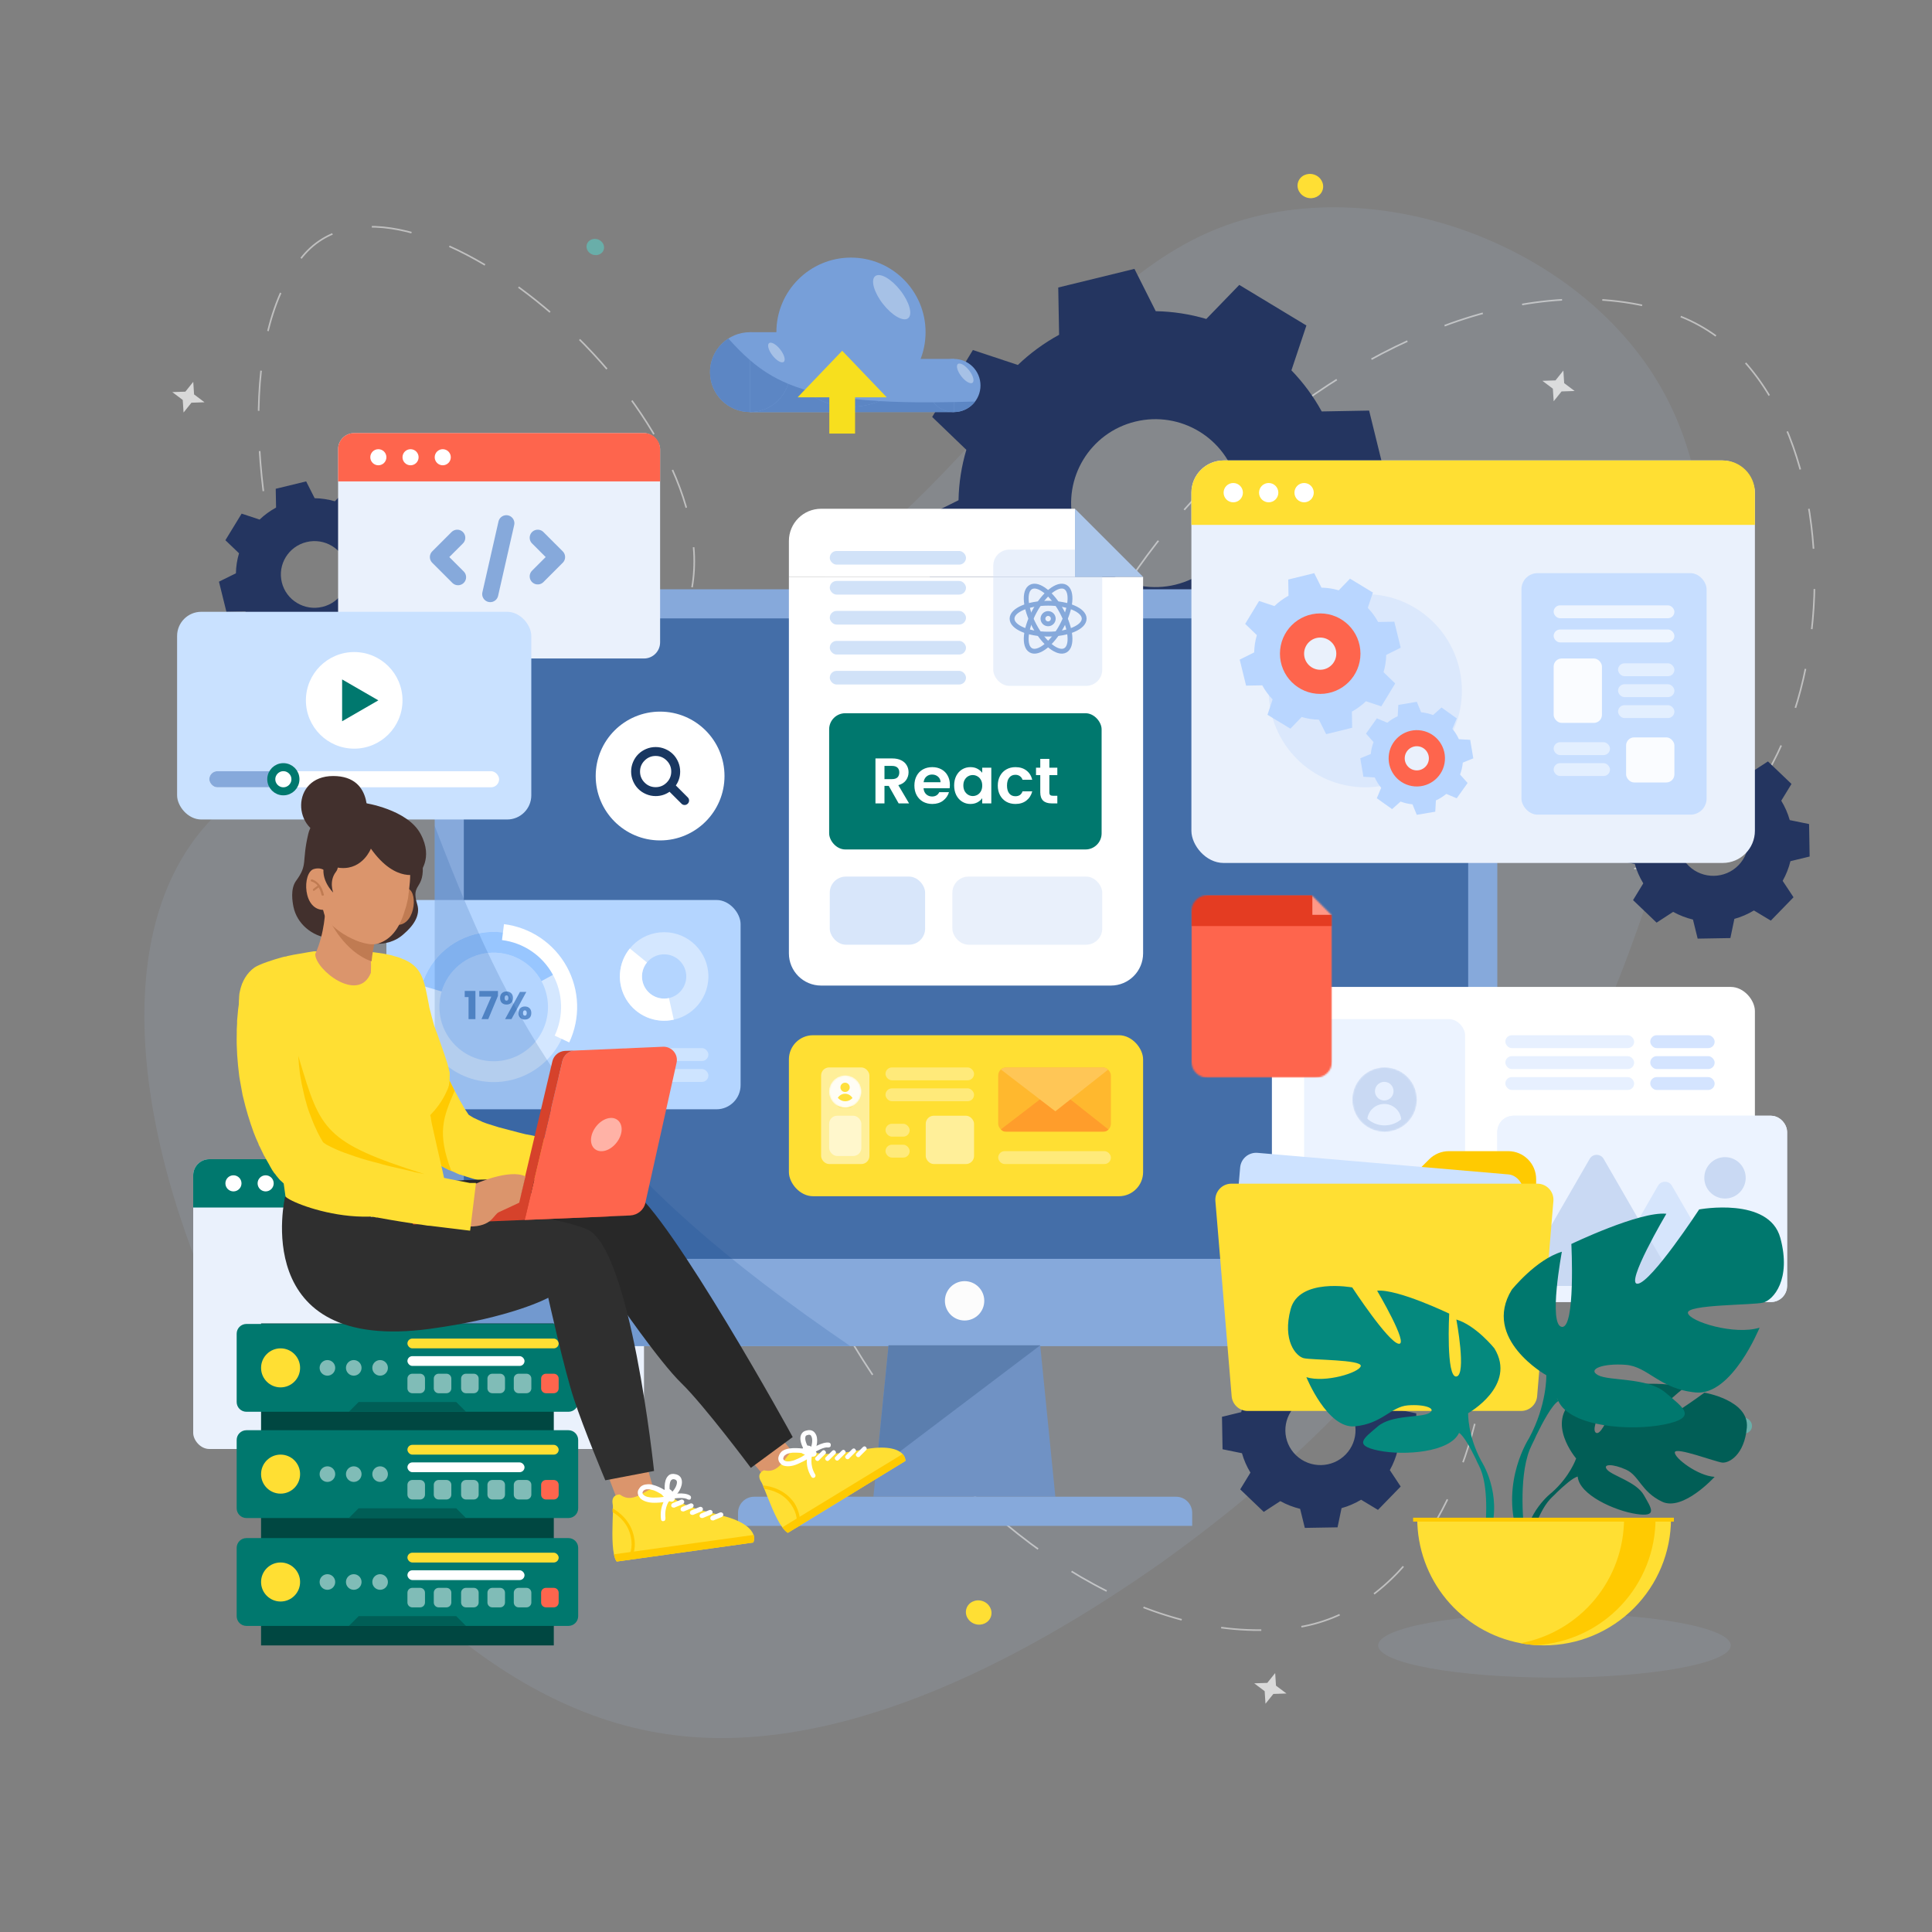 <svg width="1200" height="1200" viewBox="0 0 1200 1200" fill="none" xmlns="http://www.w3.org/2000/svg">
<rect x="0" y="0" width="1200" height="1200" fill="#808080" stroke="none"/>
<g clip-path="url(#clip0_12_5190)">
<ellipse rx="109.5" ry="20" transform="matrix(-1 0 0 1 965.5 1022)" fill="#B4D4FF" fill-opacity="0.1"/>
<path d="M143.914 834.007C84.45 713.335 63.268 574.015 135.273 504.952C207.596 436.765 373.391 438.254 485.705 375.306C598.305 311.777 657.423 183.809 752.671 143.447C848.804 102.799 980.18 150.041 1031.85 240.96C1083.21 331.004 1054.59 465.306 1021.05 565.508C986.919 665.415 948.762 730.938 903.07 792.039C857.979 853.436 806.524 909.546 721.251 970.652C635.661 1030.88 515.937 1095.23 408.088 1076.11C299.954 1057.57 203.094 955.26 143.914 834.007Z" fill="#B4D4FF" fill-opacity="0.1"/>
<path d="M842.685 668.382C973.037 707.863 938.777 993.233 803.798 1011.09C624.982 1034.75 431.949 757.907 491.289 624.202C550.629 490.497 725.432 463.931 761.692 492.334" stroke="white" stroke-opacity="0.5" stroke-dasharray="25 25"/>
<path d="M429.848 364.793C449.792 251.423 246.714 82.737 186.769 160.71C107.356 264.007 223.9 578.449 334.442 628.634C444.983 678.819 524.916 580.149 518.81 536.922" stroke="white" stroke-opacity="0.5" stroke-dasharray="25 25"/>
<path d="M1015 539.531C1151.08 525.088 1168.49 237.442 1038.13 194.514C865.439 137.644 624.652 374.229 659.333 517.123C694.013 660.018 862.211 719.002 903.198 697.817" stroke="white" stroke-opacity="0.5" stroke-dasharray="25 25"/>
<path d="M793.646 846.488C797.476 844.2 801.568 842.429 805.79 841.263L808.27 829.345L828.597 829L831.513 840.832C835.778 841.868 839.913 843.466 843.831 845.625L854.102 838.932L868.727 852.922L862.372 863.329C864.679 867.129 866.464 871.188 867.639 875.376L879.652 877.838L880 898.003L868.074 900.896C867.03 905.128 865.419 909.23 863.243 913.117L869.989 923.307L855.887 937.816L845.397 931.512C841.567 933.8 837.476 935.571 833.254 936.737L830.773 948.655L810.447 949L807.531 937.168C803.265 936.132 799.13 934.534 795.213 932.375L784.941 939.068L770.316 925.078L776.671 914.671C774.364 910.871 772.58 906.812 771.405 902.624L759.348 900.162L759 879.997L770.926 877.104C771.97 872.872 773.581 868.77 775.757 864.883L769.011 854.693L783.113 840.184L793.646 846.488ZM804.484 873.347C796.127 881.94 796.345 895.628 805.006 903.919C813.668 912.21 827.465 911.994 835.822 903.401C844.179 894.808 843.961 881.119 835.3 872.829C826.638 864.538 812.841 864.754 804.484 873.347Z" fill="#243560"/>
<path d="M1037.65 480.488C1041.48 478.2 1045.57 476.429 1049.79 475.263L1052.27 463.345L1072.6 463L1075.51 474.832C1079.78 475.868 1083.91 477.466 1087.83 479.625L1098.1 472.932L1112.73 486.922L1106.37 497.329C1108.68 501.129 1110.46 505.188 1111.64 509.376L1123.65 511.838L1124 532.003L1112.07 534.896C1111.03 539.128 1109.42 543.23 1107.24 547.117L1113.99 557.307L1099.89 571.816L1089.4 565.512C1085.57 567.8 1081.48 569.571 1077.25 570.737L1074.77 582.655L1054.45 583L1051.53 571.168C1047.27 570.132 1043.13 568.534 1039.21 566.375L1028.94 573.068L1014.32 559.078L1020.67 548.671C1018.36 544.871 1016.58 540.812 1015.4 536.624L1003.35 534.162L1003 513.997L1014.93 511.104C1015.97 506.872 1017.58 502.77 1019.76 498.883L1013.01 488.693L1027.11 474.184L1037.65 480.488ZM1048.48 507.347C1040.13 515.94 1040.34 529.628 1049.01 537.919C1057.67 546.21 1071.47 545.994 1079.82 537.401C1088.18 528.808 1087.96 515.119 1079.3 506.829C1070.64 498.538 1056.84 498.754 1048.48 507.347Z" fill="#243560"/>
<path d="M717.852 193.279C728.631 193.474 739.165 195.135 749.259 198.115L769.739 176.965L811.436 202.169L802.126 230.011C809.427 237.582 815.796 246.13 820.941 255.557L850.388 255.02L862 302.205L835.64 315.296C835.444 326.042 833.778 336.544 830.789 346.606L852.005 367.023L826.723 408.591L798.794 399.31C791.2 406.588 782.625 412.938 773.169 418.067L773.659 447.424L726.328 459L713.148 432.721C702.369 432.526 691.835 430.865 681.741 427.885L661.261 449.035L619.565 423.831L628.874 395.989C621.573 388.418 615.204 379.87 610.059 370.443L580.612 370.98L569 323.795L595.36 310.704C595.556 299.958 597.222 289.456 600.211 279.394L578.995 258.977L604.278 217.409L632.206 226.69C639.8 219.412 648.375 213.11 657.831 207.933L657.292 178.576L704.623 167L717.852 193.279ZM705.162 261.858C677.087 268.697 659.938 296.93 666.797 324.918C673.657 352.907 701.977 370.003 730.052 363.165C758.127 356.326 775.276 328.093 768.417 300.105C761.557 272.116 733.237 255.02 705.162 261.858Z" fill="#243560"/>
<path d="M195.439 309.44C199.743 309.517 203.95 310.177 207.98 311.361L216.159 302.959L232.809 312.971L229.091 324.032C232.007 327.039 234.55 330.435 236.604 334.18L248.363 333.967L253 352.712L242.474 357.912C242.396 362.181 241.73 366.353 240.537 370.35L249.009 378.461L238.913 394.975L227.761 391.288C224.728 394.179 221.304 396.702 217.528 398.739L217.724 410.401L198.824 415L193.561 404.56C189.256 404.483 185.05 403.823 181.02 402.639L172.841 411.041L156.191 401.029L159.909 389.968C156.993 386.961 154.45 383.565 152.396 379.82L140.637 380.033L136 361.288L146.526 356.088C146.604 351.819 147.27 347.647 148.463 343.65L139.991 335.539L150.087 319.025L161.239 322.712C164.272 319.821 167.696 317.318 171.472 315.261L171.257 303.599L190.157 299L195.439 309.44ZM190.372 336.684C179.161 339.4 172.313 350.616 175.052 361.735C177.791 372.853 189.1 379.645 200.311 376.928C211.522 374.212 218.37 362.996 215.63 351.877C212.891 340.758 201.583 333.967 190.372 336.684Z" fill="#243560"/>
<rect x="120" y="720" width="280" height="180" rx="10" fill="#EAF1FC"/>
<path d="M120 730C120 724.477 124.477 720 130 720H390C395.523 720 400 724.477 400 730V750H120V730Z" fill="#00786E"/>
<circle cx="185" cy="735" r="5" fill="white"/>
<circle cx="165" cy="735" r="5" fill="white"/>
<circle cx="145" cy="735" r="5" fill="white"/>
<rect x="270" y="366" width="660" height="470.137" rx="20" fill="#86A9DB"/>
<rect x="288.082" y="384.082" width="623.836" height="397.808" rx="10" fill="#446EA8"/>
<rect x="490" y="643" width="220" height="100" rx="15" fill="#FFDF33"/>
<rect x="575" y="693" width="30" height="30" rx="5" fill="white" fill-opacity="0.5"/>
<rect x="510" y="663" width="30" height="60" rx="5" fill="white" fill-opacity="0.5"/>
<rect x="515" y="693" width="20" height="25" rx="5" fill="white" fill-opacity="0.5"/>
<g opacity="0.9">
<mask id="mask0_12_5190" style="mask-type:alpha" maskUnits="userSpaceOnUse" x="515" y="668" width="20" height="20">
<path d="M535 678C535 683.523 530.523 688 525 688C519.477 688 515 683.523 515 678C515 672.477 519.477 668 525 668C530.523 668 535 672.477 535 678Z" fill="#D9D9D9"/>
</mask>
<g mask="url(#mask0_12_5190)">
<path d="M535 678C535 683.523 530.523 688 525 688C519.477 688 515 683.523 515 678C515 672.477 519.477 668 525 668C530.523 668 535 672.477 535 678Z" fill="white"/>
<path d="M530.188 684.636C530.188 687.56 527.818 689.93 524.894 689.93C521.97 689.93 519.6 687.56 519.6 684.636C519.6 681.713 521.97 679.342 524.894 679.342C527.818 679.342 530.188 681.713 530.188 684.636Z" fill="#FFDF33"/>
<path d="M527.781 675.369C527.781 676.964 526.488 678.257 524.894 678.257C523.299 678.257 522.006 676.964 522.006 675.369C522.006 673.774 523.299 672.481 524.894 672.481C526.488 672.481 527.781 673.774 527.781 675.369Z" fill="#FFDF33"/>
<path d="M533 678C533 682.418 529.418 686 525 686C520.582 686 517 682.418 517 678C517 673.582 520.582 670 525 670C529.418 670 533 673.582 533 678Z" stroke="white" stroke-width="4"/>
</g>
</g>
<rect x="550" y="663" width="55" height="8" rx="4" fill="white" fill-opacity="0.35"/>
<rect x="550" y="675.996" width="55" height="8" rx="4" fill="white" fill-opacity="0.35"/>
<rect x="620" y="715" width="70" height="8" rx="4" fill="white" fill-opacity="0.35"/>
<rect x="550" y="698" width="15" height="8" rx="4" fill="white" fill-opacity="0.35"/>
<rect x="550" y="711" width="15" height="8" rx="4" fill="white" fill-opacity="0.35"/>
<g clip-path="url(#clip1_12_5190)">
<rect x="620" y="663" width="70" height="40" fill="#FFB82E"/>
<path d="M690 702.75H620L655.5 675.5L690 702.75Z" fill="#FF9D2B"/>
<path d="M690 663H620L655.5 690.25L690 663Z" fill="#FFC656"/>
</g>
<circle cx="599.124" cy="807.966" r="12.225" fill="#FCFCFC"/>
<path d="M551.907 835.618H646.085L655.503 929.646H542.489L551.907 835.618Z" fill="#7092C4"/>
<path fillRule="evenodd" clipRule="evenodd" d="M646.085 835.618H551.907L544.184 912.721L646.085 835.618Z" fill="#5B7EAE"/>
<path d="M458.408 939.646C458.408 934.123 462.885 929.646 468.408 929.646H730.49C736.013 929.646 740.49 934.123 740.49 939.646V947.728H458.408V939.646Z" fill="#86A9DB"/>
<path d="M490 358.308H710V592.154C710 603.199 701.046 612.154 690 612.154H510C498.954 612.154 490 603.199 490 592.154V358.308Z" fill="white"/>
<path d="M490 336C490 324.954 498.954 316 510 316H667.692V358.308H490V336Z" fill="white"/>
<rect x="515" y="443" width="169.231" height="84.615" rx="10" fill="#00786E"/>
<path d="M558.164 499L552.004 488.12H549.364V499H543.764V471.08H554.244C556.404 471.08 558.244 471.467 559.764 472.24C561.284 472.987 562.417 474.013 563.164 475.32C563.937 476.6 564.324 478.04 564.324 479.64C564.324 481.48 563.791 483.147 562.724 484.64C561.657 486.107 560.071 487.12 557.964 487.68L564.644 499H558.164ZM549.364 483.92H554.044C555.564 483.92 556.697 483.56 557.444 482.84C558.191 482.093 558.564 481.067 558.564 479.76C558.564 478.48 558.191 477.493 557.444 476.8C556.697 476.08 555.564 475.72 554.044 475.72H549.364V483.92ZM589.989 487.44C589.989 488.24 589.936 488.96 589.829 489.6H573.629C573.762 491.2 574.322 492.453 575.309 493.36C576.296 494.267 577.509 494.72 578.949 494.72C581.029 494.72 582.509 493.827 583.389 492.04H589.429C588.789 494.173 587.562 495.933 585.749 497.32C583.936 498.68 581.709 499.36 579.069 499.36C576.936 499.36 575.016 498.893 573.309 497.96C571.629 497 570.309 495.653 569.349 493.92C568.416 492.187 567.949 490.187 567.949 487.92C567.949 485.627 568.416 483.613 569.349 481.88C570.282 480.147 571.589 478.813 573.269 477.88C574.949 476.947 576.882 476.48 579.069 476.48C581.176 476.48 583.056 476.933 584.709 477.84C586.389 478.747 587.682 480.04 588.589 481.72C589.522 483.373 589.989 485.28 589.989 487.44ZM584.189 485.84C584.162 484.4 583.642 483.253 582.629 482.4C581.616 481.52 580.376 481.08 578.909 481.08C577.522 481.08 576.349 481.507 575.389 482.36C574.456 483.187 573.882 484.347 573.669 485.84H584.189ZM592.636 487.84C592.636 485.6 593.076 483.613 593.956 481.88C594.863 480.147 596.076 478.813 597.596 477.88C599.143 476.947 600.863 476.48 602.756 476.48C604.41 476.48 605.85 476.813 607.076 477.48C608.33 478.147 609.33 478.987 610.076 480V476.84H615.716V499H610.076V495.76C609.356 496.8 608.356 497.667 607.076 498.36C605.823 499.027 604.37 499.36 602.716 499.36C600.85 499.36 599.143 498.88 597.596 497.92C596.076 496.96 594.863 495.613 593.956 493.88C593.076 492.12 592.636 490.107 592.636 487.84ZM610.076 487.92C610.076 486.56 609.81 485.4 609.276 484.44C608.743 483.453 608.023 482.707 607.116 482.2C606.21 481.667 605.236 481.4 604.196 481.4C603.156 481.4 602.196 481.653 601.316 482.16C600.436 482.667 599.716 483.413 599.156 484.4C598.623 485.36 598.356 486.507 598.356 487.84C598.356 489.173 598.623 490.347 599.156 491.36C599.716 492.347 600.436 493.107 601.316 493.64C602.223 494.173 603.183 494.44 604.196 494.44C605.236 494.44 606.21 494.187 607.116 493.68C608.023 493.147 608.743 492.4 609.276 491.44C609.81 490.453 610.076 489.28 610.076 487.92ZM619.746 487.92C619.746 485.627 620.212 483.627 621.146 481.92C622.079 480.187 623.372 478.853 625.026 477.92C626.679 476.96 628.572 476.48 630.706 476.48C633.452 476.48 635.719 477.173 637.506 478.56C639.319 479.92 640.532 481.84 641.146 484.32H635.106C634.786 483.36 634.239 482.613 633.466 482.08C632.719 481.52 631.786 481.24 630.666 481.24C629.066 481.24 627.799 481.827 626.866 483C625.932 484.147 625.466 485.787 625.466 487.92C625.466 490.027 625.932 491.667 626.866 492.84C627.799 493.987 629.066 494.56 630.666 494.56C632.932 494.56 634.412 493.547 635.106 491.52H641.146C640.532 493.92 639.319 495.827 637.506 497.24C635.692 498.653 633.426 499.36 630.706 499.36C628.572 499.36 626.679 498.893 625.026 497.96C623.372 497 622.079 495.667 621.146 493.96C620.212 492.227 619.746 490.213 619.746 487.92ZM651.768 481.44V492.16C651.768 492.907 651.942 493.453 652.288 493.8C652.662 494.12 653.275 494.28 654.128 494.28H656.728V499H653.208C648.488 499 646.128 496.707 646.128 492.12V481.44H643.488V476.84H646.128V471.36H651.768V476.84H656.728V481.44H651.768Z" fill="white"/>
<rect x="515.385" y="416.692" width="84.615" height="8.462" rx="4.231" fill="#BED6F6" fill-opacity="0.7"/>
<rect x="515.385" y="398.077" width="84.615" height="8.462" rx="4.231" fill="#BED6F6" fill-opacity="0.7"/>
<rect x="515.385" y="379.462" width="84.615" height="8.462" rx="4.231" fill="#BED6F6" fill-opacity="0.7"/>
<rect x="515.385" y="360.846" width="84.615" height="8.462" rx="4.231" fill="#BED6F6" fill-opacity="0.7"/>
<rect x="515.385" y="342.231" width="84.615" height="8.462" rx="4.231" fill="#BED6F6" fill-opacity="0.7"/>
<rect x="515.385" y="544.461" width="59.231" height="42.308" rx="10" fill="#BED6F7" fill-opacity="0.6"/>
<rect x="616.923" y="341.385" width="67.692" height="84.615" rx="10" fill="#D4E3F8" fill-opacity="0.5"/>
<path d="M673.4 384.268C673.4 389.571 663.371 393.868 651 393.868C638.629 393.868 628.6 389.571 628.6 384.268C628.6 378.966 638.629 374.668 651 374.668C663.371 374.668 673.4 378.966 673.4 384.268Z" stroke="#86A9DB" stroke-width="3"/>
<path d="M640.331 403.965C644.994 406.493 653.547 399.718 659.442 388.841C665.333 377.961 666.331 367.097 661.669 364.573C657.006 362.045 648.453 368.819 642.558 379.696C636.667 390.576 635.669 401.44 640.331 403.965V403.965Z" stroke="#86A9DB" stroke-width="3"/>
<path d="M661.669 403.965C657.006 406.493 648.453 399.718 642.558 388.841C636.667 377.961 635.669 367.097 640.331 364.573C644.994 362.045 653.547 368.819 659.442 379.696C665.333 390.576 666.331 401.44 661.669 403.965Z" stroke="#86A9DB" stroke-width="3"/>
<path d="M647.8 384.268C647.8 385.117 648.137 385.931 648.738 386.531C649.338 387.131 650.152 387.468 651 387.468C651.849 387.468 652.663 387.131 653.263 386.531C653.863 385.931 654.2 385.117 654.2 384.268C654.2 383.42 653.863 382.606 653.263 382.006C652.663 381.406 651.849 381.068 651 381.068C650.152 381.068 649.338 381.406 648.738 382.006C648.137 382.606 647.8 383.42 647.8 384.268Z" stroke="#86A9DB" stroke-width="3"/>
<rect x="591.539" y="544.461" width="93.077" height="42.308" rx="10" fill="#D4E3F8" fill-opacity="0.5"/>
<path d="M667.692 316L710 358.308H667.692V316Z" fill="#ACC7EB"/>
<rect x="740" y="286" width="350" height="250" rx="20" fill="#EAF1FC"/>
<circle cx="848" cy="429" r="60" fill="#DBE8FC"/>
<rect x="945" y="356" width="115" height="150" rx="10" fill="#C7DEFF"/>
<rect x="965" y="409" width="30" height="40" rx="5" fill="white" fill-opacity="0.9"/>
<rect x="1010" y="458" width="30" height="28" rx="5" fill="white" fill-opacity="0.9"/>
<rect x="1005" y="412" width="35" height="8" rx="4" fill="white" fill-opacity="0.5"/>
<rect x="965" y="376" width="75" height="8" rx="4" fill="white" fill-opacity="0.7"/>
<rect x="1005" y="425" width="35" height="8" rx="4" fill="white" fill-opacity="0.5"/>
<rect x="965" y="461" width="35" height="8" rx="4" fill="white" fill-opacity="0.5"/>
<rect x="965" y="391" width="75" height="8" rx="4" fill="white" fill-opacity="0.7"/>
<rect x="1005" y="438" width="35" height="8" rx="4" fill="white" fill-opacity="0.5"/>
<rect x="965" y="474" width="35" height="8" rx="4" fill="white" fill-opacity="0.5"/>
<path d="M882.688 442.42C885.253 442.658 887.733 443.242 890.085 444.133L895.34 439.439L904.827 446.203L902.114 452.695C903.718 454.634 905.084 456.79 906.142 459.135L913.167 459.528L915.095 471.014L908.582 473.677C908.345 476.243 907.761 478.724 906.87 481.076L911.562 486.333L904.799 495.823L898.31 493.109C896.372 494.715 894.216 496.081 891.872 497.14L891.467 504.166L879.984 506.095L877.311 499.579C874.747 499.342 872.266 498.758 869.915 497.867L864.659 502.56L855.173 495.796L857.886 489.305C856.281 487.366 854.916 485.209 853.857 482.865L846.832 482.471L844.904 470.985L851.417 468.323C851.655 465.757 852.239 463.276 853.13 460.924L848.438 455.667L855.2 446.177L861.689 448.89C863.628 447.285 865.783 445.931 868.128 444.86L868.521 437.833L880.004 435.904L882.688 442.42ZM878.446 458.591C871.635 459.728 867.048 466.174 868.185 472.986C869.321 479.799 875.765 484.388 882.575 483.25C889.386 482.113 893.973 475.667 892.836 468.854C891.7 462.042 885.256 457.453 878.446 458.591Z" fill="#B9D6FF"/>
<circle cx="880" cy="471" r="12.5" transform="rotate(4.252 880 471)" fill="#EAF1FC" stroke="#FE654D" stroke-width="10"/>
<path d="M820.803 365C824.482 365.067 828.077 365.635 831.522 366.656L838.512 359.413L852.743 368.044L849.565 377.579C852.057 380.172 854.231 383.099 855.987 386.328L866.037 386.144L870 402.303L861.003 406.786C860.936 410.466 860.368 414.063 859.348 417.509L866.589 424.501L857.96 438.737L848.428 435.558C845.836 438.051 842.91 440.225 839.682 441.982L839.849 452.035L823.696 456L819.197 447C815.518 446.933 811.923 446.365 808.478 445.344L801.488 452.587L787.258 443.956L790.435 434.421C787.943 431.828 785.769 428.901 784.013 425.672L773.963 425.856L770 409.697L778.997 405.214C779.064 401.534 779.632 397.937 780.652 394.491L773.411 387.499L782.04 373.263L791.572 376.442C794.164 373.949 797.09 371.791 800.318 370.018L800.134 359.965L816.288 356L820.803 365ZM816.472 388.486C806.89 390.828 801.037 400.496 803.378 410.082C805.719 419.667 815.385 425.522 824.967 423.18C834.549 420.838 840.401 411.169 838.06 401.584C835.719 391.999 826.054 386.144 816.472 388.486Z" fill="#B9D6FF"/>
<circle cx="820" cy="406" r="17.5" fill="#EAF1FC" stroke="#FE654D" stroke-width="15"/>
<path d="M740 306C740 294.954 748.954 286 760 286H1070C1081.05 286 1090 294.954 1090 306V326H740V306Z" fill="#FFDF33"/>
<circle cx="810" cy="306" r="6" fill="white"/>
<circle cx="788" cy="306" r="6" fill="white"/>
<circle cx="766" cy="306" r="6" fill="white"/>
<rect x="210" y="269" width="200" height="140" rx="10" fill="#EAF1FC"/>
<path d="M314.5 325L304.5 369M334 334L346 346L334 358M284 334L272 346L284.5 358.5" stroke="#86A9DB" stroke-width="10" stroke-linecap="round" stroke-linejoin="round"/>
<path d="M210 279C210 273.477 214.477 269 220 269H400C405.523 269 410 273.477 410 279V299H210V279Z" fill="#FE654D"/>
<circle cx="275" cy="284" r="5" fill="white"/>
<circle cx="255" cy="284" r="5" fill="white"/>
<circle cx="235" cy="284" r="5" fill="white"/>
<rect x="790" y="613" width="300" height="140" rx="15" fill="white"/>
<rect x="935" y="643" width="80" height="8" rx="4" fill="#E7F0FF"/>
<rect x="1025" y="643" width="40" height="8" rx="4" fill="#D4E4FF"/>
<rect x="935" y="656" width="80" height="8" rx="4" fill="#E7F0FF"/>
<rect x="1025" y="656" width="40" height="8" rx="4" fill="#D4E4FF"/>
<rect x="935" y="669" width="80" height="8" rx="4" fill="#E7F0FF"/>
<rect x="1025" y="669" width="40" height="8" rx="4" fill="#D4E4FF"/>
<g clip-path="url(#clip2_12_5190)">
<rect x="930" y="693" width="180" height="115.714" rx="10" fill="#ECF3FF"/>
<path d="M1029.81 736.5C1031.74 733.167 1036.55 733.167 1038.47 736.5L1096.62 837.214C1098.54 840.548 1096.14 844.714 1092.29 844.714H975.995C972.146 844.714 969.741 840.548 971.665 837.214L1029.81 736.5Z" fill="#D6E5FC"/>
<path d="M987.384 719.786C989.309 716.452 994.12 716.452 996.044 719.786L1054.19 820.5C1056.12 823.833 1053.71 828 1049.86 828H933.567C929.718 828 927.312 823.833 929.237 820.5L987.384 719.786Z" fill="#C9D9F3"/>
<ellipse cx="1071.43" cy="731.571" rx="12.857" ry="12.857" fill="#C9D9F3"/>
</g>
<rect x="935" y="698" width="170" height="105.714" rx="5" stroke="#ECF3FF" stroke-width="10"/>
<rect x="810" y="633" width="100" height="100" rx="10" fill="#ECF3FF"/>
<g opacity="0.9">
<mask id="mask1_12_5190" style="mask-type:alpha" maskUnits="userSpaceOnUse" x="840" y="663" width="40" height="40">
<path d="M880 683C880 694.046 871.046 703 860 703C848.954 703 840 694.046 840 683C840 671.954 848.954 663 860 663C871.046 663 880 671.954 880 683Z" fill="#D9D9D9"/>
</mask>
<g mask="url(#mask1_12_5190)">
<path d="M880 683C880 694.046 871.046 703 860 703C848.954 703 840 694.046 840 683C840 671.954 848.954 663 860 663C871.046 663 880 671.954 880 683Z" fill="#C5D6F2"/>
<path d="M870.375 696.273C870.375 702.12 865.634 706.861 859.786 706.861C853.939 706.861 849.198 702.12 849.198 696.273C849.198 690.425 853.939 685.685 859.786 685.685C865.634 685.685 870.375 690.425 870.375 696.273Z" fill="#E7F0FF"/>
<path d="M865.562 677.738C865.562 680.928 862.976 683.514 859.786 683.514C856.596 683.514 854.011 680.928 854.011 677.738C854.011 674.549 856.596 671.963 859.786 671.963C862.976 671.963 865.562 674.549 865.562 677.738Z" fill="#E7F0FF"/>
<path d="M878 683C878 692.941 869.941 701 860 701C850.059 701 842 692.941 842 683C842 673.059 850.059 665 860 665C869.941 665 878 673.059 878 683Z" stroke="#C5D6F2" stroke-width="4"/>
</g>
</g>
<mask id="mask2_12_5190" style="mask-type:alpha" maskUnits="userSpaceOnUse" x="740" y="556" width="88" height="114">
<path fillRule="evenodd" clipRule="evenodd" d="M814.699 556H750C744.477 556 740 560.477 740 566V659.37C740 664.893 744.477 669.37 750 669.37H817.367C822.89 669.37 827.367 664.893 827.367 659.37V568.645L814.699 556Z" fill="#D9D9D9"/>
</mask>
<g mask="url(#mask2_12_5190)">
<rect x="740" y="556" width="87.368" height="113.37" fill="#FE654D"/>
<rect x="740" y="556" width="87.368" height="19.186" fill="#E43C22"/>
<rect x="815.136" y="556" width="12.231" height="12.209" fill="#FF9887"/>
</g>
<path d="M809.372 804.486C809.372 812.626 815.971 819.225 824.111 819.225H936.758C946.352 819.225 954.129 811.448 954.129 801.854V732.371C954.129 722.777 946.352 715 936.758 715H899.947C895.34 715 890.922 716.83 887.664 720.088L813.689 794.063C810.925 796.827 809.372 800.576 809.372 804.486Z" fill="#FFCA01"/>
<rect x="771.136" y="715.199" width="176.455" height="117.636" rx="10" transform="rotate(4.915 771.136 715.199)" fill="#CDE2FF"/>
<path d="M754.902 746.028C754.416 740.198 759.017 735.198 764.868 735.198H954.877C960.727 735.198 965.328 740.198 964.842 746.028L954.745 867.192C954.314 872.375 949.981 876.361 944.78 876.361H774.964C769.764 876.361 765.431 872.375 764.999 867.192L754.902 746.028Z" fill="#FFDF33"/>
<rect x="240" y="559" width="220" height="130" rx="15" fill="#B4D5FF"/>
<rect x="385" y="651" width="55" height="8" rx="4" fill="white" fill-opacity="0.35"/>
<rect x="385" y="663.996" width="55" height="8" rx="4" fill="white" fill-opacity="0.35"/>
<path d="M353.295 625.44C353.295 651.205 332.41 672.091 306.647 672.091C280.885 672.091 260 651.205 260 625.44C260 599.675 280.885 578.789 306.647 578.789C332.41 578.789 353.295 599.675 353.295 625.44ZM272.934 625.44C272.934 644.061 288.028 659.156 306.647 659.156C325.267 659.156 340.361 644.061 340.361 625.44C340.361 606.819 325.267 591.724 306.647 591.724C288.028 591.724 272.934 606.819 272.934 625.44Z" fill="#D4E7FF"/>
<path d="M440 606.5C440 621.688 427.688 634 412.5 634C397.312 634 385 621.688 385 606.5C385 591.312 397.312 579 412.5 579C427.688 579 440 591.312 440 606.5ZM398.75 606.5C398.75 614.094 404.906 620.25 412.5 620.25C420.094 620.25 426.25 614.094 426.25 606.5C426.25 598.906 420.094 592.75 412.5 592.75C404.906 592.75 398.75 598.906 398.75 606.5Z" fill="#D4E7FF"/>
<path d="M391.194 589.113C387.579 593.543 385.435 598.989 385.059 604.694C384.684 610.399 386.096 616.079 389.099 620.944C392.101 625.809 396.546 629.617 401.814 631.839C407.082 634.06 412.911 634.585 418.491 633.34L415.495 619.92C412.706 620.542 409.791 620.28 407.157 619.169C404.523 618.059 402.301 616.154 400.799 613.722C399.298 611.289 398.592 608.449 398.78 605.597C398.967 602.744 400.04 600.021 401.847 597.807L391.194 589.113Z" fill="white"/>
<path d="M347.663 603.219C343.269 595.106 336.567 588.479 328.407 584.175C320.246 579.871 310.992 578.084 301.816 579.04C292.639 579.996 283.952 583.651 276.853 589.544C269.754 595.438 264.562 603.304 261.934 612.148L274.332 615.833C276.231 609.442 279.984 603.757 285.115 599.497C290.245 595.238 296.523 592.596 303.155 591.906C309.787 591.215 316.475 592.506 322.373 595.617C328.271 598.727 333.115 603.517 336.291 609.381L347.663 603.219Z" fill="#98C6FF"/>
<path d="M353.557 647.484C357.039 640.074 358.716 631.945 358.451 623.762C358.186 615.579 355.986 607.575 352.032 600.406C348.078 593.237 342.483 587.106 335.703 582.516C328.924 577.927 321.154 575.008 313.029 574L311.801 583.903C318.361 584.717 324.635 587.074 330.109 590.78C335.584 594.486 340.102 599.436 343.295 605.225C346.488 611.014 348.264 617.477 348.478 624.085C348.692 630.692 347.338 637.257 344.526 643.24L353.557 647.484Z" fill="white"/>
<path d="M288.648 619.296V615.48H295.296V633H291.024V619.296H288.648Z" fill="#5C8ECD"/>
<path d="M309.288 618.552L303.264 633H299.064L305.16 619.008H297.696V615.504H309.288V618.552Z" fill="#5C8ECD"/>
<path d="M310.612 619.896C310.612 618.6 310.98 617.6 311.716 616.896C312.468 616.192 313.436 615.84 314.62 615.84C315.804 615.84 316.764 616.192 317.5 616.896C318.236 617.6 318.604 618.6 318.604 619.896C318.604 621.192 318.236 622.192 317.5 622.896C316.764 623.6 315.804 623.952 314.62 623.952C313.436 623.952 312.468 623.6 311.716 622.896C310.98 622.192 310.612 621.192 310.612 619.896ZM326.908 616.104L317.668 633H313.708L322.948 616.104H326.908ZM314.596 618.24C313.828 618.24 313.444 618.792 313.444 619.896C313.444 620.984 313.828 621.528 314.596 621.528C314.964 621.528 315.252 621.392 315.46 621.12C315.668 620.848 315.772 620.44 315.772 619.896C315.772 618.792 315.38 618.24 314.596 618.24ZM322.036 629.208C322.036 627.912 322.404 626.912 323.14 626.208C323.876 625.504 324.836 625.152 326.02 625.152C327.204 625.152 328.164 625.504 328.9 626.208C329.636 626.912 330.004 627.912 330.004 629.208C330.004 630.504 329.636 631.504 328.9 632.208C328.164 632.912 327.204 633.264 326.02 633.264C324.836 633.264 323.876 632.912 323.14 632.208C322.404 631.504 322.036 630.504 322.036 629.208ZM325.996 627.552C325.628 627.552 325.34 627.688 325.132 627.96C324.94 628.232 324.844 628.648 324.844 629.208C324.844 630.296 325.228 630.84 325.996 630.84C326.364 630.84 326.652 630.704 326.86 630.432C327.068 630.16 327.172 629.752 327.172 629.208C327.172 628.664 327.068 628.256 326.86 627.984C326.652 627.696 326.364 627.552 325.996 627.552Z" fill="#5C8ECD"/>
<path d="M270 513C324.113 655.015 371.289 728.906 528 836H270V513Z" fill="#003C91" fill-opacity="0.15"/>
<rect x="110" y="380" width="220" height="129" rx="15" fill="#C9E1FF"/>
<circle cx="220" cy="435" r="30" fill="white"/>
<path d="M235 435L212.5 447.99L212.5 422.01L235 435Z" fill="#00786E"/>
<rect x="130" y="479" width="180" height="10" rx="5" fill="white"/>
<rect x="130" y="479" width="47" height="10" rx="5" fill="#86A9DB"/>
<circle cx="176" cy="484" r="7.5" fill="white" stroke="#00786E" stroke-width="5"/>
<circle cx="410" cy="482" r="40" fill="white"/>
<g clip-path="url(#clip3_12_5190)">
<path d="M416.923 479.231C416.923 476.562 415.975 474.28 414.078 472.383C412.181 470.487 409.899 469.538 407.231 469.538C404.562 469.538 402.28 470.487 400.383 472.383C398.487 474.28 397.538 476.562 397.538 479.231C397.538 481.899 398.487 484.181 400.383 486.078C402.28 487.975 404.562 488.923 407.231 488.923C409.899 488.923 412.181 487.975 414.078 486.078C415.975 484.181 416.923 481.899 416.923 479.231ZM428 497.231C428 497.981 427.726 498.63 427.178 499.178C426.63 499.726 425.981 500 425.231 500C424.452 500 423.803 499.726 423.284 499.178L415.863 491.779C413.281 493.567 410.404 494.462 407.231 494.462C405.168 494.462 403.196 494.061 401.314 493.261C399.431 492.46 397.809 491.379 396.446 490.016C395.083 488.653 394.001 487.03 393.201 485.148C392.4 483.266 392 481.293 392 479.231C392 477.168 392.4 475.196 393.201 473.314C394.001 471.431 395.083 469.809 396.446 468.446C397.809 467.083 399.431 466.001 401.314 465.201C403.196 464.4 405.168 464 407.231 464C409.293 464 411.266 464.4 413.148 465.201C415.03 466.001 416.653 467.083 418.016 468.446C419.379 469.809 420.46 471.431 421.261 473.314C422.061 475.196 422.462 477.168 422.462 479.231C422.462 482.404 421.567 485.281 419.779 487.863L427.2 495.284C427.733 495.817 428 496.466 428 497.231Z" fill="#193761"/>
</g>
<rect x="162.151" y="822" width="181.818" height="200" fill="#004741"/>
<path d="M147 828.394C147 825.046 149.713 822.333 153.061 822.333H353.061C356.408 822.333 359.121 825.046 359.121 828.394V870.818C359.121 874.165 356.408 876.878 353.061 876.878H153.061C149.713 876.878 147 874.165 147 870.818V828.394Z" fill="#00786E"/>
<path d="M222.758 870.818H283.364L289.425 876.878H216.697L222.758 870.818Z" fill="#005E56"/>
<rect x="253.061" y="831.424" width="93.939" height="6.061" rx="3.03" fill="#FFDF33"/>
<rect x="253.061" y="842.333" width="72.727" height="6.061" rx="3.03" fill="white"/>
<path d="M253.061 856.272C253.061 854.599 254.417 853.242 256.091 853.242H260.939C262.613 853.242 263.97 854.599 263.97 856.272V862.333C263.97 864.007 262.613 865.363 260.939 865.363H256.091C254.417 865.363 253.061 864.007 253.061 862.333V856.272Z" fill="white" fill-opacity="0.5"/>
<path d="M269.425 856.272C269.425 854.599 270.782 853.242 272.455 853.242H277.304C278.977 853.242 280.334 854.599 280.334 856.272V862.333C280.334 864.007 278.977 865.363 277.304 865.363H272.455C270.782 865.363 269.425 864.007 269.425 862.333V856.272Z" fill="white" fill-opacity="0.5"/>
<path d="M286.394 856.272C286.394 854.599 287.751 853.242 289.424 853.242H294.273C295.946 853.242 297.303 854.599 297.303 856.272V862.333C297.303 864.007 295.946 865.363 294.273 865.363H289.424C287.751 865.363 286.394 864.007 286.394 862.333V856.272Z" fill="white" fill-opacity="0.5"/>
<path d="M302.757 856.272C302.757 854.599 304.114 853.242 305.788 853.242H310.636C312.31 853.242 313.666 854.599 313.666 856.272V862.333C313.666 864.007 312.31 865.363 310.636 865.363H305.788C304.114 865.363 302.757 864.007 302.757 862.333V856.272Z" fill="white" fill-opacity="0.5"/>
<path d="M319.122 856.272C319.122 854.599 320.478 853.242 322.152 853.242H327C328.674 853.242 330.031 854.599 330.031 856.272V862.333C330.031 864.007 328.674 865.363 327 865.363H322.152C320.478 865.363 319.122 864.007 319.122 862.333V856.272Z" fill="white" fill-opacity="0.5"/>
<path d="M336.091 856.272C336.091 854.599 337.448 853.242 339.121 853.242H343.97C345.643 853.242 347 854.599 347 856.272V862.333C347 864.007 345.643 865.363 343.97 865.363H339.121C337.448 865.363 336.091 864.007 336.091 862.333V856.272Z" fill="#FE654D"/>
<circle cx="174.272" cy="849.606" r="12.121" fill="#FFDF33"/>
<circle cx="203.363" cy="849.606" r="4.848" fill="white" fill-opacity="0.5"/>
<circle cx="219.727" cy="849.606" r="4.848" fill="white" fill-opacity="0.5"/>
<circle cx="236.091" cy="849.606" r="4.848" fill="white" fill-opacity="0.5"/>
<path d="M147 894.394C147 891.046 149.713 888.333 153.061 888.333H353.061C356.408 888.333 359.121 891.046 359.121 894.394V936.818C359.121 940.165 356.408 942.878 353.061 942.878H153.061C149.713 942.878 147 940.165 147 936.818V894.394Z" fill="#00786E"/>
<path d="M222.758 936.818H283.364L289.425 942.878H216.697L222.758 936.818Z" fill="#005E56"/>
<rect x="253.061" y="897.424" width="93.939" height="6.061" rx="3.03" fill="#FFDF33"/>
<rect x="253.061" y="908.333" width="72.727" height="6.061" rx="3.03" fill="white"/>
<path d="M253.061 922.272C253.061 920.599 254.417 919.242 256.091 919.242H260.939C262.613 919.242 263.97 920.599 263.97 922.272V928.333C263.97 930.007 262.613 931.363 260.939 931.363H256.091C254.417 931.363 253.061 930.007 253.061 928.333V922.272Z" fill="white" fill-opacity="0.5"/>
<path d="M269.425 922.272C269.425 920.599 270.782 919.242 272.455 919.242H277.304C278.977 919.242 280.334 920.599 280.334 922.272V928.333C280.334 930.007 278.977 931.363 277.304 931.363H272.455C270.782 931.363 269.425 930.007 269.425 928.333V922.272Z" fill="white" fill-opacity="0.5"/>
<path d="M286.394 922.272C286.394 920.599 287.751 919.242 289.424 919.242H294.273C295.946 919.242 297.303 920.599 297.303 922.272V928.333C297.303 930.007 295.946 931.363 294.273 931.363H289.424C287.751 931.363 286.394 930.007 286.394 928.333V922.272Z" fill="white" fill-opacity="0.5"/>
<path d="M302.757 922.272C302.757 920.599 304.114 919.242 305.788 919.242H310.636C312.31 919.242 313.666 920.599 313.666 922.272V928.333C313.666 930.007 312.31 931.363 310.636 931.363H305.788C304.114 931.363 302.757 930.007 302.757 928.333V922.272Z" fill="white" fill-opacity="0.5"/>
<path d="M319.122 922.272C319.122 920.599 320.478 919.242 322.152 919.242H327C328.674 919.242 330.031 920.599 330.031 922.272V928.333C330.031 930.007 328.674 931.363 327 931.363H322.152C320.478 931.363 319.122 930.007 319.122 928.333V922.272Z" fill="white" fill-opacity="0.5"/>
<path d="M336.091 922.272C336.091 920.599 337.448 919.242 339.121 919.242H343.97C345.643 919.242 347 920.599 347 922.272V928.333C347 930.007 345.643 931.363 343.97 931.363H339.121C337.448 931.363 336.091 930.007 336.091 928.333V922.272Z" fill="#FE654D"/>
<circle cx="174.272" cy="915.606" r="12.121" fill="#FFDF33"/>
<circle cx="203.363" cy="915.606" r="4.848" fill="white" fill-opacity="0.5"/>
<circle cx="219.727" cy="915.606" r="4.848" fill="white" fill-opacity="0.5"/>
<circle cx="236.091" cy="915.606" r="4.848" fill="white" fill-opacity="0.5"/>
<path d="M147 961.394C147 958.047 149.713 955.333 153.061 955.333H353.061C356.408 955.333 359.121 958.047 359.121 961.394V1003.82C359.121 1007.17 356.408 1009.88 353.061 1009.88H153.061C149.713 1009.88 147 1007.17 147 1003.82V961.394Z" fill="#00786E"/>
<path d="M222.758 1003.82H283.364L289.425 1009.88H216.697L222.758 1003.82Z" fill="#005E56"/>
<rect x="253.061" y="964.424" width="93.939" height="6.061" rx="3.03" fill="#FFDF33"/>
<rect x="253.061" y="975.333" width="72.727" height="6.061" rx="3.03" fill="white"/>
<path d="M253.061 989.273C253.061 987.599 254.417 986.243 256.091 986.243H260.939C262.613 986.243 263.97 987.599 263.97 989.273V995.334C263.97 997.007 262.613 998.364 260.939 998.364H256.091C254.417 998.364 253.061 997.007 253.061 995.334V989.273Z" fill="white" fill-opacity="0.5"/>
<path d="M269.425 989.273C269.425 987.599 270.782 986.243 272.455 986.243H277.304C278.977 986.243 280.334 987.599 280.334 989.273V995.334C280.334 997.007 278.977 998.364 277.304 998.364H272.455C270.782 998.364 269.425 997.007 269.425 995.334V989.273Z" fill="white" fill-opacity="0.5"/>
<path d="M286.394 989.273C286.394 987.599 287.751 986.243 289.424 986.243H294.273C295.946 986.243 297.303 987.599 297.303 989.273V995.334C297.303 997.007 295.946 998.364 294.273 998.364H289.424C287.751 998.364 286.394 997.007 286.394 995.334V989.273Z" fill="white" fill-opacity="0.5"/>
<path d="M302.757 989.273C302.757 987.599 304.114 986.243 305.788 986.243H310.636C312.31 986.243 313.666 987.599 313.666 989.273V995.334C313.666 997.007 312.31 998.364 310.636 998.364H305.788C304.114 998.364 302.757 997.007 302.757 995.334V989.273Z" fill="white" fill-opacity="0.5"/>
<path d="M319.122 989.273C319.122 987.599 320.478 986.243 322.152 986.243H327C328.674 986.243 330.031 987.599 330.031 989.273V995.334C330.031 997.007 328.674 998.364 327 998.364H322.152C320.478 998.364 319.122 997.007 319.122 995.334V989.273Z" fill="white" fill-opacity="0.5"/>
<path d="M336.091 989.273C336.091 987.599 337.448 986.243 339.121 986.243H343.97C345.643 986.243 347 987.599 347 989.273V995.334C347 997.007 345.643 998.364 343.97 998.364H339.121C337.448 998.364 336.091 997.007 336.091 995.334V989.273Z" fill="#FE654D"/>
<circle cx="174.272" cy="982.606" r="12.121" fill="#FFDF33"/>
<circle cx="203.363" cy="982.606" r="4.848" fill="white" fill-opacity="0.5"/>
<circle cx="219.727" cy="982.606" r="4.848" fill="white" fill-opacity="0.5"/>
<circle cx="236.091" cy="982.606" r="4.848" fill="white" fill-opacity="0.5"/>
<path d="M383.266 714.357L380.045 713.928L373.602 713.069C369.307 712.424 364.798 711.78 360.503 710.921C351.698 709.418 343.108 707.915 334.733 706.197C331.942 705.552 329.15 704.908 326.358 704.479C325.714 704.264 325.284 704.264 324.64 704.049C323.781 703.834 322.922 703.62 322.063 703.405C317.983 702.331 313.903 701.257 309.823 700.184C307.46 699.54 305.313 698.681 302.951 698.036C302.092 697.822 301.233 697.392 300.589 697.177C299.944 696.963 299.3 696.748 298.656 696.318C296.938 695.674 295.435 694.815 293.931 694.171C292.858 693.527 291.784 692.882 291.14 692.453L290.71 691.809L288.992 689.232C288.348 688.373 287.919 687.514 287.489 686.655C286.415 684.937 285.342 683.004 284.483 681.286C284.053 680.427 283.409 679.353 282.979 678.494C282.55 677.635 281.906 676.776 281.476 675.703C279.543 672.052 277.826 668.187 276.108 664.536C274.39 660.67 272.886 656.805 271.383 652.94C268.377 645.209 265.8 637.263 263.652 629.317C262.579 625.237 261.505 621.372 260.646 617.292C260.216 615.359 259.787 613.212 259.572 611.279C259.357 610.205 259.143 609.346 259.143 608.272L258.928 606.984L258.713 605.91L220.488 610.205L220.703 611.494L220.918 612.567L221.133 614.5C221.347 615.788 221.562 617.077 221.777 618.151C222.206 620.513 222.636 623.09 223.28 625.452C224.354 630.176 225.642 634.901 226.931 639.625C229.722 648.859 232.944 658.093 236.594 667.113C238.527 671.623 240.46 675.917 242.607 680.427C243.681 682.575 244.755 684.722 245.828 686.869C246.473 687.943 246.902 689.017 247.546 690.091L249.264 693.312C249.909 694.386 250.553 695.459 251.197 696.533C251.841 697.607 252.485 698.681 253.13 699.754C254.418 701.902 255.707 703.834 256.995 705.982C257.639 707.056 258.284 708.129 258.928 708.988L261.075 711.995L261.505 712.854L261.72 713.283L262.149 713.928C262.579 714.572 263.008 715.001 263.438 715.645C263.867 716.075 264.297 716.719 264.726 717.149C266.444 719.081 268.162 720.37 269.665 721.444C272.886 723.591 275.678 725.094 278.255 726.383C280.188 727.242 281.906 727.886 283.624 728.745C284.053 728.96 284.697 729.174 285.127 729.389C285.342 729.604 285.771 729.604 285.986 729.604C290.925 731.322 295.864 732.825 300.589 733.899C303.38 734.543 306.172 735.187 308.964 735.832C309.393 736.046 310.037 736.046 310.467 736.261C316.48 737.55 322.493 738.623 328.291 739.482C337.525 740.986 346.759 742.059 355.778 742.918C360.288 743.348 365.012 743.777 369.522 744.207C371.884 744.421 374.032 744.636 376.394 744.636L379.83 744.851L383.266 745.066L385.843 715.431L383.266 714.357ZM290.71 692.023C290.71 692.023 290.925 692.238 290.71 692.023C290.925 692.238 290.925 692.238 290.925 692.238C290.925 692.238 290.925 692.238 290.71 692.023C290.496 692.023 290.496 691.809 290.71 692.023Z" fill="#FFDF33"/>
<path fillRule="evenodd" clipRule="evenodd" d="M280.306 727.262C271.45 703.765 275.108 694.208 282.412 677.49C282.086 676.942 281.74 676.363 281.476 675.703C280.009 672.931 278.665 670.035 277.351 667.203C276.934 666.305 276.521 665.414 276.108 664.536C274.39 660.67 272.886 656.805 271.383 652.94C268.377 645.209 265.8 637.263 263.652 629.317C263.466 628.61 263.28 627.908 263.095 627.211C262.212 623.89 261.356 620.664 260.646 617.292C260.216 615.359 259.787 613.212 259.572 611.279C259.541 611.122 259.509 610.97 259.479 610.821C259.299 609.95 259.143 609.189 259.143 608.272L258.928 606.984L258.713 605.91L220.488 610.205L220.703 611.494L220.918 612.567L221.133 614.5C221.347 615.788 221.562 617.077 221.777 618.151C221.834 618.463 221.89 618.779 221.948 619.097C222.324 621.19 222.721 623.402 223.28 625.452C224.354 630.176 225.642 634.901 226.931 639.625C229.722 648.859 232.944 658.093 236.594 667.113C238.527 671.623 240.46 675.917 242.607 680.427L245.828 686.869C246.15 687.406 246.419 687.943 246.687 688.48C246.956 689.017 247.224 689.554 247.546 690.091L249.264 693.312L251.197 696.533L253.13 699.754C253.774 700.828 254.418 701.848 255.062 702.868C255.707 703.888 256.351 704.908 256.995 705.982C257.639 707.056 258.284 708.129 258.928 708.988L261.075 711.995L261.505 712.854L261.72 713.283L262.149 713.928C262.364 714.25 262.579 714.518 262.793 714.787C263.008 715.055 263.223 715.323 263.438 715.645C263.652 715.86 263.867 716.129 264.082 716.397C264.297 716.666 264.511 716.934 264.726 717.149C266.444 719.081 268.162 720.37 269.665 721.444C272.886 723.591 275.678 725.094 278.255 726.383C278.964 726.698 279.644 726.984 280.306 727.262Z" fill="#FFCA01"/>
<path d="M366.306 746.355H366.091C365.447 746.355 365.017 745.711 365.017 745.067L368.453 710.278C368.453 709.634 369.097 709.204 369.741 709.204C370.386 709.204 370.815 709.848 370.815 710.493L367.379 745.281C367.165 745.926 366.735 746.355 366.306 746.355Z" fill="#AE8A66"/>
<path d="M383.699 738.411C383.484 738.411 383.484 738.411 383.269 738.411L367.378 736.478C366.734 736.478 366.304 735.834 366.304 735.189C366.304 734.545 366.948 734.116 367.593 734.116L383.484 736.048C384.128 736.048 384.558 736.693 384.558 737.337C384.558 737.766 384.128 738.196 383.699 738.411Z" fill="#AE8A66"/>
<path d="M378.976 727.029C379.62 728.317 378.976 729.82 377.687 730.464C376.399 731.109 374.896 730.464 374.251 729.176C373.607 727.887 374.251 726.384 375.54 725.74C376.828 725.096 378.331 725.74 378.976 727.029Z" fill="#AE8A66"/>
<path d="M377.461 916.005L383.689 932.326L407.096 928.89L402.157 911.71L377.461 916.005Z" fill="#DB956C"/>
<path d="M467.879 958.098L383.054 969.909C382.195 968.835 381.765 967.332 381.336 965.399C379.833 958.313 380.477 946.502 380.692 939.2C380.692 938.341 380.692 937.482 380.692 936.838C380.692 935.55 380.692 934.691 380.477 933.832C379.618 928.034 384.987 928.248 384.987 928.248C394.65 935.55 402.811 921.591 409.038 924.812C409.038 924.812 411.83 926.316 419.346 931.255C426.862 936.409 438.888 938.771 449.196 941.563C462.51 944.998 466.805 949.938 468.093 953.374C468.952 955.951 467.879 958.098 467.879 958.098Z" fill="#FFDF33"/>
<path d="M467.873 958.099L383.048 969.91C382.189 968.836 381.76 967.333 381.33 965.4L468.088 953.375C468.947 955.951 467.873 958.099 467.873 958.099Z" fill="#FFCA01"/>
<path d="M410.753 928.028C410.753 928.028 411.827 924.163 415.263 924.807C418.699 925.451 419.128 931.034 419.128 931.034C419.128 931.034 418.054 936.403 410.753 928.028Z" fill="white"/>
<path d="M412.048 944.782C411.189 944.997 410.544 944.353 410.544 943.494C409.471 935.118 413.98 929.75 414.195 929.535C414.625 928.891 415.698 928.891 416.128 929.32C416.772 929.75 416.772 930.824 416.343 931.253C416.128 931.468 412.477 935.763 413.336 942.849C413.336 944.138 412.907 944.782 412.048 944.782Z" fill="white"/>
<path d="M428.152 931.478C427.722 931.478 427.507 931.478 427.078 931.263C425.145 929.975 419.776 930.404 416.985 931.048C416.126 931.263 415.481 930.619 415.267 929.975C415.052 929.116 415.696 928.471 416.34 928.257C417.199 928.042 424.93 926.539 428.581 928.901C429.225 929.33 429.44 930.189 429.011 930.833C429.011 931.263 428.581 931.478 428.152 931.478Z" fill="white"/>
<path d="M415.908 927.602C415.694 927.602 415.479 927.172 415.049 926.958C414.62 926.528 413.976 926.099 413.117 925.669C412.902 925.669 412.902 925.454 412.687 925.454C410.755 924.166 407.963 922.877 405.386 922.233C403.883 921.804 402.594 921.804 401.306 922.019H401.091C399.373 922.233 397.87 923.092 397.011 924.595C395.937 925.884 395.937 927.602 396.581 929.105C396.581 929.105 396.581 929.32 396.796 929.32C397.011 929.749 397.44 930.179 397.655 930.608C399.373 932.326 402.594 933.4 406.245 933.4C408.822 933.4 410.969 933.185 412.472 932.971C412.687 932.971 412.902 932.971 413.117 932.971C414.405 932.756 415.264 932.541 415.694 932.541C415.908 932.541 415.908 932.541 415.908 932.541L414.835 929.749L415.479 928.89L415.908 927.602ZM405.815 930.179C404.312 930.179 403.238 929.964 402.165 929.749C400.447 929.32 399.588 928.461 399.158 927.817V927.602C398.943 927.172 399.158 926.743 399.373 926.313C399.802 925.669 400.447 925.24 401.52 925.025C402.165 925.025 402.809 925.025 403.453 925.025C404.312 925.24 405.171 925.454 406.03 925.669C407.748 926.313 409.251 927.172 410.755 928.031C411.828 928.676 412.687 929.105 413.331 929.535C413.117 929.535 412.687 929.535 412.258 929.749C410.969 929.964 408.822 930.179 405.815 930.179Z" fill="white"/>
<path d="M417.841 930.395L416.124 927.818C418.7 926.1 420.848 922.234 420.418 920.087C420.204 919.657 419.989 919.013 418.7 918.798C417.841 918.584 417.412 919.013 416.982 919.228C415.694 920.516 415.694 924.382 416.124 926.529L413.117 926.959C412.902 926.314 412.043 919.872 414.835 916.866C415.479 916.007 416.982 915.148 419.13 915.577C422.351 916.007 423.21 918.154 423.425 919.228C424.284 923.308 421.063 928.247 417.841 930.395Z" fill="white"/>
<path d="M391.853 968.622L389.276 969.051C391.424 965.83 393.142 961.106 391.853 954.878C390.35 946.503 384.552 941.564 380.472 939.202C380.472 938.343 380.472 937.484 380.472 936.839C384.552 939.202 391.853 944.57 393.786 954.663C395.074 960.247 393.786 965.186 391.853 968.622Z" fill="#FFCA01"/>
<path d="M418.482 936.402C417.837 936.402 417.193 936.188 416.978 935.543C416.764 934.899 416.978 934.04 417.837 933.611L422.991 931.463C423.635 931.248 424.494 931.463 424.924 932.322C425.139 932.966 424.924 933.825 424.065 934.255L418.911 936.402C418.696 936.402 418.696 936.402 418.482 936.402Z" fill="white"/>
<path d="M424.286 938.769C423.642 938.769 422.997 938.554 422.783 937.91C422.568 937.266 422.783 936.407 423.642 935.977L428.795 933.83C429.44 933.615 430.299 933.83 430.728 934.689C430.943 935.333 430.728 936.192 429.869 936.622L424.715 938.769C424.501 938.769 424.286 938.769 424.286 938.769Z" fill="white"/>
<path d="M430.082 940.916C429.438 940.916 428.794 940.701 428.579 940.057C428.364 939.412 428.579 938.553 429.438 938.124L434.592 935.976C435.236 935.762 436.095 935.976 436.525 936.835C436.739 937.48 436.525 938.339 435.666 938.768L430.512 940.916C430.297 940.916 430.082 940.916 430.082 940.916Z" fill="white"/>
<path d="M436.094 942.858C435.45 942.858 434.806 942.643 434.591 941.999C434.376 941.355 434.591 940.496 435.45 940.066L440.604 937.919C441.248 937.704 442.107 937.919 442.537 938.778C442.751 939.422 442.537 940.281 441.678 940.71L436.524 942.858C436.309 942.858 436.309 942.858 436.094 942.858Z" fill="white"/>
<path d="M442.748 944.355C442.103 944.355 441.459 944.14 441.244 943.496C441.03 942.852 441.244 941.993 442.103 941.563L447.257 939.416C447.902 939.201 448.761 939.416 449.19 940.275C449.405 940.919 449.19 941.778 448.331 942.208L443.177 944.355C442.962 944.355 442.748 944.355 442.748 944.355Z" fill="white"/>
<path d="M465.944 906.342L474.964 917.294L494.935 905.053L485.916 894.101L465.944 906.342Z" fill="#DB956C"/>
<path d="M562.356 907.418L489.342 952.085C488.268 951.441 486.98 950.152 485.906 948.649C481.611 942.851 477.531 931.684 474.739 924.812C474.31 923.953 474.095 923.309 473.88 922.665C473.451 921.591 473.021 920.732 472.592 920.088C469.586 914.934 474.525 913.216 474.525 913.216C486.336 916.008 488.054 899.902 495.14 900.546C495.14 900.546 498.147 900.761 507.166 902.479C516.185 904.197 528.211 901.62 538.734 899.902C552.263 897.754 558.276 900.546 560.638 903.123C562.571 905.27 562.356 907.418 562.356 907.418Z" fill="#FFDF33"/>
<path d="M562.364 907.42L489.35 952.088C488.277 951.443 486.988 950.155 485.915 948.652L560.646 903.125C562.579 905.273 562.364 907.42 562.364 907.42Z" fill="#FFCA01"/>
<path d="M498.154 902.696C498.154 902.696 497.51 898.615 500.946 897.971C504.382 897.112 507.174 902.266 507.174 902.266C507.174 902.266 508.033 907.635 498.154 902.696Z" fill="white"/>
<path d="M505.886 917.728C505.241 918.158 504.382 917.943 503.953 917.299C499.443 909.997 501.591 903.34 501.805 903.125C502.02 902.481 502.879 902.052 503.523 902.266C504.168 902.481 504.597 903.34 504.382 903.984C504.382 904.199 502.664 909.782 506.315 915.795C506.745 916.44 506.53 917.299 505.886 917.728Z" fill="white"/>
<path d="M515.335 898.831C515.121 899.046 514.691 899.046 514.262 899.046C511.9 898.616 507.175 901.193 504.813 902.697C504.169 903.126 503.31 902.911 502.88 902.267C502.451 901.623 502.665 900.764 503.31 900.334C503.954 899.905 510.611 895.395 514.906 896.039C515.765 896.254 516.194 896.898 515.98 897.757C515.98 898.402 515.765 898.616 515.335 898.831Z" fill="white"/>
<path d="M502.456 900.332C502.241 900.332 501.811 900.117 501.382 900.117C500.738 899.903 500.093 899.903 499.02 899.688C498.805 899.688 498.59 899.688 498.375 899.688C496.013 899.473 493.007 899.258 490.215 899.688C488.712 899.903 487.423 900.332 486.35 900.976C484.846 901.835 483.987 903.339 483.558 904.842C483.128 906.56 483.773 908.063 484.846 909.137L485.061 909.351C485.491 909.781 485.92 909.996 486.35 910.211C488.712 911.07 491.933 910.855 495.369 909.351C497.731 908.278 499.664 907.419 500.952 906.56C501.167 906.56 501.382 906.345 501.382 906.345C502.67 905.701 503.315 905.057 503.529 904.842C503.744 904.627 503.744 904.627 503.744 904.627L501.811 902.48L502.026 901.406L502.456 900.332ZM494.295 906.56C493.007 907.204 491.718 907.419 490.645 907.634C488.927 907.848 487.638 907.634 486.994 906.989L486.779 906.775C486.564 906.345 486.35 906.13 486.564 905.486C486.779 904.627 487.209 903.983 488.068 903.553C488.497 903.124 489.141 902.909 490 902.694C490.859 902.48 491.718 902.265 492.577 902.265C494.295 902.265 496.228 902.265 497.731 902.48C498.805 902.694 499.879 902.694 500.738 902.909C500.523 903.124 500.308 903.339 499.879 903.553C498.805 904.412 497.087 905.486 494.295 906.56Z" fill="white"/>
<path d="M505.454 902.268L502.877 900.55C504.595 897.973 505.024 893.463 503.736 891.745C503.521 891.316 502.877 890.886 501.588 891.316C500.729 891.53 500.3 891.96 500.3 892.389C499.655 894.107 501.159 897.758 502.447 899.476L499.87 901.194C499.441 900.55 496.005 895.181 497.508 891.316C497.937 890.242 498.796 888.954 500.944 888.524C503.95 887.665 505.668 889.168 506.313 890.242C508.46 893.034 507.601 898.832 505.454 902.268Z" fill="white"/>
<path d="M496.862 947.572L494.715 948.86C495.359 944.995 495.144 940.056 491.494 934.687C486.769 927.6 479.468 925.453 474.958 924.809C474.529 923.95 474.314 923.305 474.099 922.661C478.824 923.091 487.628 925.238 493.426 933.613C496.433 938.552 497.292 943.492 496.862 947.572Z" fill="#FFCA01"/>
<path d="M508.464 907.204C507.82 907.633 507.176 907.418 506.746 906.989C506.102 906.345 506.102 905.486 506.746 905.056L510.612 901.191C511.256 900.546 512.115 900.546 512.545 901.191C513.189 901.835 513.189 902.694 512.545 903.123L508.679 906.989C508.679 907.204 508.679 907.204 508.464 907.204Z" fill="white"/>
<path d="M514.688 907.204C514.044 907.633 513.4 907.418 512.97 906.989C512.326 906.345 512.326 905.486 512.97 905.056L516.836 901.191C517.48 900.546 518.339 900.546 518.769 901.191C519.413 901.835 519.413 902.694 518.769 903.123L514.903 906.989C514.903 906.989 514.688 906.989 514.688 907.204Z" fill="white"/>
<path d="M520.708 906.993C520.064 907.423 519.42 907.208 518.991 906.778C518.346 906.134 518.346 905.275 518.991 904.846L522.856 900.98C523.5 900.336 524.359 900.336 524.789 900.98C525.433 901.624 525.433 902.483 524.789 902.913L520.923 906.778C520.923 906.778 520.923 906.778 520.708 906.993Z" fill="white"/>
<path d="M527.142 906.132C526.498 906.562 525.854 906.347 525.424 905.918C524.78 905.273 524.78 904.414 525.424 903.985L529.29 900.119C529.934 899.475 530.793 899.475 531.222 900.119C531.866 900.764 531.866 901.623 531.222 902.052L527.357 905.918C527.357 906.132 527.357 906.132 527.142 906.132Z" fill="white"/>
<path d="M533.795 904.841C533.151 905.27 532.506 905.056 532.077 904.626C531.433 903.982 531.433 903.123 532.077 902.693L535.942 898.828C536.587 898.184 537.446 898.184 537.875 898.828C538.519 899.472 538.519 900.331 537.875 900.761L534.01 904.626C534.01 904.841 534.01 904.841 533.795 904.841Z" fill="white"/>
<path d="M392.282 738.844C383.263 732.831 257.851 725.959 220.7 744.642C217.908 754.091 279.326 779.216 297.364 796.825C350.622 795.107 382.834 806.918 382.834 806.918C382.834 806.918 409.462 845.787 423.206 859.102C437.164 872.631 466.37 911.714 466.37 911.714L492.354 892.602C492.569 892.602 416.549 754.95 392.282 738.844Z" fill="#282828"/>
<path d="M177.11 743.136C177.11 743.136 153.918 840.631 266.874 825.384C317.984 818.512 340.532 806.056 340.532 806.056C340.532 806.056 350.411 850.509 356.423 868.762C362.436 887.23 375.965 919.442 375.965 919.442L406.245 913.644C406.245 913.644 391.642 773.63 364.154 763.322C336.882 753.014 292.214 750.008 231.012 755.806C231.012 755.591 186.774 745.713 177.11 743.136Z" fill="#2F2F2F"/>
<path d="M256.994 760.526L378.111 755.586C378.54 755.586 378.755 755.372 378.755 754.942L378.111 740.125C378.111 739.695 377.896 739.48 377.467 739.48L256.35 744.42C255.92 744.42 255.706 744.634 255.706 745.064L256.35 759.881C256.35 760.311 256.565 760.526 256.994 760.526Z" fill="#D6422B"/>
<path d="M391.422 754.942C395.932 754.727 400.012 751.506 400.871 746.996L420.198 660.239C421.487 654.87 417.192 649.931 411.823 650.146L357.063 652.508C353.412 652.723 350.191 655.3 349.332 658.95L325.925 757.734L391.422 754.942Z" fill="#FE654D"/>
<path d="M385.84 703.84C384.551 709.423 379.397 714.577 374.243 715.007C369.089 715.436 366.083 711.141 367.371 705.558C368.66 699.974 373.814 694.82 378.968 694.391C383.907 693.961 387.128 698.256 385.84 703.84Z" fill="white" fill-opacity="0.5"/>
<path d="M349.334 658.951L326.141 756.875L319.914 757.09L343.106 659.165C343.965 655.515 347.186 652.938 350.837 652.723L357.065 652.508C353.414 652.723 350.193 655.3 349.334 658.951Z" fill="#D6422B"/>
<path d="M278.899 673.773C278.899 673.988 278.899 673.988 278.899 673.988C278.47 675.061 278.255 676.35 277.611 677.424C274.819 684.081 270.095 689.664 268.162 691.597C267.732 692.241 267.303 692.456 267.303 692.456C267.303 692.456 267.303 692.456 267.303 692.671C267.303 693.1 267.303 693.315 267.518 693.744C267.732 695.247 267.947 696.965 268.377 698.683C273.101 720.158 274.175 723.809 276.108 733.043C247.976 773.845 180.76 748.075 177.324 743.136C174.318 721.232 174.318 721.232 170.882 700.187C169.379 689.879 165.084 674.632 159.5 659.385C159.286 658.741 159.071 658.096 158.856 657.667C157.138 653.157 155.42 648.648 153.487 644.353C149.407 635.119 147.904 626.314 148.548 618.798C148.548 617.724 148.763 616.865 148.978 615.791C150.266 609.564 153.273 604.41 157.997 600.974C161.218 598.826 169.808 596.035 175.392 594.532C176.251 594.317 176.895 594.102 177.539 594.102C177.754 594.102 177.969 594.102 178.183 593.887C179.472 593.673 180.975 593.243 182.263 593.028C189.35 591.74 194.933 590.881 194.933 590.881L229.293 591.096C232.729 591.525 235.735 591.955 238.527 592.384C240.889 592.814 243.037 593.243 244.969 593.887C246.687 594.317 248.191 594.746 249.479 595.391C250.123 595.605 250.982 596.035 251.627 596.25C262.793 601.403 263.652 610.208 266.444 624.381C266.444 624.811 266.659 625.24 266.659 625.67C266.873 626.314 266.873 626.743 267.088 627.388C267.947 630.609 268.806 634.045 269.665 637.051C269.88 637.481 269.88 637.91 270.095 638.125C270.095 638.34 270.309 638.555 270.309 638.769C270.739 640.058 271.168 641.131 271.598 642.205C274.604 651.01 277.826 659.17 279.114 665.398C279.329 666.042 279.329 666.472 279.329 667.116C279.329 669.693 279.329 671.84 278.899 673.773Z" fill="#FFDF33"/>
<path d="M231.224 585.936L204.38 582.715C193.643 581.427 184.409 573.696 182.261 563.173C181.617 559.952 180.329 552.221 183.765 547.282C191.496 536.76 187.201 535.901 191.496 517.862C195.79 499.823 223.278 507.769 223.278 507.769C223.278 507.769 261.073 523.66 262.362 535.256C264.295 553.295 254.846 547.926 259.141 561.67C261.288 568.542 256.778 574.984 250.766 580.138C245.612 584.863 238.31 587.01 231.224 585.936Z" fill="#42302D"/>
<path d="M227.576 510.991C227.576 510.991 233.375 482 206.961 482C180.332 482 181.191 517.218 204.813 519.795C228.006 522.372 227.576 510.991 227.576 510.991Z" fill="#42302D"/>
<path d="M230.366 604.192C222.635 623.519 195.792 602.259 195.792 592.596C201.804 579.496 202.019 564.894 202.019 564.894L233.372 580.57C233.157 581.429 232.943 582.503 232.728 583.362C231.869 587.871 231.01 592.381 230.366 597.105C230.58 599.468 230.366 601.83 230.366 604.192Z" fill="#DB956C"/>
<path d="M230.795 597.108C214.045 591.31 205.025 572.197 205.025 572.197L233.157 583.364C232.083 587.874 231.224 592.383 230.795 597.108Z" fill="#C07B52"/>
<path d="M243.682 557.167C243.682 557.167 247.118 549.436 253.56 552.013C260.002 554.59 257.64 576.494 245.185 574.346L243.682 557.167Z" fill="#C07B52"/>
<path d="M253.557 556.949C253.557 557.593 253.342 558.452 253.128 559.311C252.913 560.17 252.698 561.244 252.483 562.103C252.269 563.176 251.839 564.465 251.41 565.539C251.195 566.183 250.98 567.042 250.765 567.686C246.9 579.068 241.317 583.792 235.304 585.939C225.425 589.375 203.951 576.705 201.374 567.686C199.656 561.029 199.226 563.606 200.73 546.856C202.018 529.891 210.178 521.516 210.178 521.516C220.701 512.067 237.236 515.717 247.115 524.093C256.993 532.038 255.06 545.138 253.557 556.949Z" fill="#DB956C"/>
<path d="M205.238 544.924C205.238 544.924 202.232 537.623 194.931 539.77C187.629 541.918 187.844 566.184 201.803 565.11L205.238 544.924Z" fill="#DB956C"/>
<path d="M208.031 532.252C208.031 532.252 211.682 537.621 208.676 541.486C204.166 547.285 206.958 554.371 206.958 554.371C206.958 554.371 198.368 546.211 201.589 536.332C204.81 526.454 208.031 532.252 208.031 532.252Z" fill="#42302D"/>
<path d="M201.155 555.661C201.155 556.091 200.94 556.305 200.511 556.305C200.511 556.305 200.511 556.305 200.296 556.305C200.081 556.305 199.652 556.091 199.652 555.661C199.652 555.661 199.222 553.299 197.934 551.152C196.431 552.225 195.357 553.084 195.357 553.084C195.142 553.299 195.142 553.299 194.927 553.299C194.713 553.299 194.498 553.299 194.498 553.084C194.283 552.87 194.283 552.44 194.498 552.225C194.498 552.225 195.786 551.152 197.29 550.078C196.431 549.004 195.142 547.93 193.424 547.501C192.995 547.286 192.995 547.071 192.995 546.642C193.209 546.212 193.424 546.212 193.854 546.212C200.081 548.36 200.94 555.446 201.155 555.661Z" fill="#C07B52"/>
<path d="M226.498 498.753C226.498 498.753 253.127 502.619 261.287 518.081C269.447 533.328 260.213 542.562 260.213 542.562C260.213 542.562 246.04 549.219 230.364 527.1C230.364 527.1 225.424 539.985 211.895 539.126C198.366 538.267 203.091 526.026 203.091 526.026C203.091 526.026 211.466 499.612 226.498 498.753Z" fill="#42302D"/>
<path d="M295.005 735.407C295.005 735.407 316.48 725.743 326.358 730.683L322.493 747.003C322.493 747.003 313.903 751.083 310.038 752.801C306.172 754.519 305.957 761.821 291.569 761.821L295.005 735.407Z" fill="#DB956C"/>
<path d="M291.78 734.758L288.559 734.114L281.902 732.825C277.392 731.966 273.097 731.107 268.587 730.248C264.937 729.604 261.501 728.745 257.85 728.101C257.421 727.886 256.776 727.886 256.347 727.671C251.623 726.598 246.898 725.524 242.388 724.45C239.811 723.806 237.02 723.162 234.443 722.303C233.584 722.088 232.725 721.873 231.866 721.659C226.927 720.37 221.988 718.867 217.263 717.149C213.398 715.86 209.532 714.357 206.096 712.639C204.378 711.78 202.875 711.136 201.801 710.277C201.157 709.848 200.728 709.633 200.513 709.203C200.083 708.344 199.439 707.485 199.01 706.626C198.151 704.908 197.077 703.19 196.433 701.472C195.574 699.754 194.715 697.822 194.071 696.104C193.426 694.171 192.567 692.453 191.923 690.52C191.279 688.588 190.635 686.87 190.205 684.937C189.561 683.004 189.131 681.072 188.702 679.139C188.272 677.206 187.843 675.273 187.413 673.341C186.984 671.408 186.769 669.475 186.34 667.328C185.266 659.382 184.836 651.222 185.266 643.061C185.481 638.981 185.695 634.901 186.125 630.821C186.34 628.888 186.554 626.741 186.984 624.808C187.199 623.734 187.199 622.875 187.413 622.016L187.628 620.728L187.843 619.869L167.013 614.715L165.509 614.285L150.692 610.635L150.477 611.494L150.262 612.138L150.048 613.212C149.833 613.856 149.833 614.5 149.618 615.359C149.618 615.789 149.403 616.433 149.403 616.862C149.189 617.721 149.189 618.58 148.974 619.225C148.544 621.802 148.33 624.379 147.9 626.955C147.685 629.318 147.471 631.68 147.256 634.042C147.256 634.686 147.256 635.116 147.256 635.76C147.041 637.908 147.041 640.27 147.041 642.417C146.826 651.007 147.471 659.382 148.544 667.972C148.544 668.401 148.759 669.046 148.759 669.475C148.974 670.764 149.189 672.052 149.403 673.126C149.833 675.488 150.262 677.85 150.692 680.213C150.907 680.857 150.907 681.286 151.121 681.931C152.839 689.232 154.987 696.318 157.564 703.405C158.423 705.767 159.496 708.13 160.57 710.492V710.707C160.785 711.351 161.214 711.995 161.429 712.424C162.288 714.142 163.147 716.075 164.006 717.793C164.221 718.008 164.221 718.223 164.436 718.437C165.509 720.585 166.798 722.518 167.872 724.665C168.516 725.739 169.16 727.027 170.019 728.101L170.234 728.53L170.448 728.745L170.878 729.175C171.307 729.819 171.737 730.463 172.166 730.893C173.025 731.966 173.884 733.04 174.743 733.684C176.461 735.402 177.965 736.691 179.468 737.765C180.971 738.838 182.474 739.697 183.763 740.556C185.91 741.845 188.058 742.918 190.205 743.777C190.849 743.992 191.279 744.207 191.923 744.422C193.426 745.066 194.93 745.71 196.648 746.354C197.077 746.569 197.721 746.784 198.151 746.999C201.157 748.072 203.949 748.931 206.955 749.79C213.183 751.723 219.196 753.226 225.424 754.515C226.068 754.729 226.712 754.729 227.356 754.944C229.289 755.374 231.007 755.803 232.94 756.018C233.369 756.233 234.013 756.233 234.443 756.233C234.872 756.233 235.087 756.447 235.517 756.447C244.965 758.165 254.199 759.669 263.648 760.957C264.937 761.172 266.011 761.387 267.299 761.387C267.943 761.387 268.373 761.601 269.017 761.601C272.023 762.031 274.815 762.246 277.822 762.675C280.184 762.89 282.546 763.319 284.908 763.534L288.344 763.964L291.995 764.393L295.646 734.758H291.78ZM200.083 709.203L200.298 709.418C200.083 709.418 199.869 709.203 200.083 709.203Z" fill="#FFDF33"/>
<path d="M256.346 727.671C251.622 726.597 246.897 725.523 242.388 724.45C241.962 724.343 241.531 724.237 241.095 724.129C238.894 723.587 236.593 723.019 234.442 722.302L231.865 721.658C226.926 720.369 221.987 718.866 217.262 717.148C213.397 715.86 209.531 714.356 206.095 712.638C205.741 712.461 205.395 712.293 205.061 712.13C203.775 711.504 202.653 710.958 201.801 710.276C201.686 710.2 201.579 710.131 201.478 710.066C201.011 709.764 200.689 709.556 200.512 709.203C200.297 708.773 200.029 708.344 199.76 707.914C199.492 707.485 199.224 707.055 199.009 706.626C198.723 706.053 198.412 705.48 198.102 704.908C197.482 703.762 196.861 702.617 196.432 701.472C195.573 699.754 194.714 697.821 194.07 696.103C193.748 695.137 193.372 694.224 192.996 693.311C192.62 692.399 192.244 691.486 191.922 690.52C191.792 690.128 191.661 689.745 191.532 689.367C191.026 687.881 190.547 686.477 190.204 684.936C189.56 683.004 189.131 681.071 188.701 679.138L187.413 673.34C187.179 672.289 187.009 671.237 186.833 670.151C186.686 669.241 186.535 668.306 186.339 667.327C185.826 663.535 185.461 659.694 185.265 655.828C185.555 656.789 185.838 657.734 186.117 658.662L186.125 658.688C199.083 701.806 201.434 709.629 263.647 729.265L263.218 729.174C261.447 728.798 259.675 728.422 257.849 728.1C257.635 727.993 257.366 727.939 257.098 727.885C256.829 727.832 256.561 727.778 256.346 727.671Z" fill="#FFCA01"/>
<circle cx="528.557" cy="206.332" r="46.332" fill="#779FD9"/>
<circle cx="465.808" cy="231.14" r="24.808" fill="#779FD9"/>
<circle cx="592.492" cy="239.44" r="16.508" fill="#779FD9"/>
<rect x="465.808" y="222.932" width="126.775" height="33.016" fill="#779FD9"/>
<rect x="465.808" y="206.332" width="62.749" height="49.616" fill="#779FD9"/>
<path d="M592.583 255.948C597.93 255.919 602.676 253.347 605.672 249.381C601.159 249.528 596.798 249.644 592.583 249.729V255.948Z" fill="#5C86C4"/>
<path d="M579.714 249.893C582.735 253.581 587.321 255.938 592.458 255.948C592.469 255.948 592.481 255.948 592.492 255.948L592.527 255.948C592.546 255.948 592.564 255.948 592.583 255.948V249.729C588.134 249.818 583.847 249.873 579.714 249.893Z" fill="#5C86C4"/>
<path d="M528.557 252.664V255.948L592.458 255.948C587.321 255.938 582.735 253.581 579.714 249.893C567.268 249.954 556.217 249.7 546.339 249.13C540.863 251.407 534.857 252.664 528.557 252.664Z" fill="#5C86C4"/>
<path d="M528.557 247.623V252.664C534.857 252.664 540.863 251.407 546.339 249.13C539.939 248.76 534.032 248.258 528.557 247.623Z" fill="#5C86C4"/>
<path d="M498.58 241.661C506.66 248.524 517.125 252.664 528.557 252.664V247.623C516.76 246.255 506.969 244.269 498.58 241.661Z" fill="#5C86C4"/>
<path d="M465.808 255.948H528.557V252.664C517.125 252.664 506.66 248.524 498.58 241.661C495.372 240.664 492.369 239.576 489.537 238.397C486.434 248.557 476.984 255.948 465.808 255.948Z" fill="#5C86C4"/>
<path d="M465.808 223.673V255.948C476.984 255.948 486.434 248.557 489.537 238.397C480.158 234.491 472.657 229.586 465.808 223.673Z" fill="#5C86C4"/>
<path d="M441 231.14C441 244.841 452.107 255.948 465.808 255.948V223.673C461.167 219.667 456.825 215.198 452.401 210.264C445.542 214.677 441 222.378 441 231.14Z" fill="#5C86C4"/>
<ellipse cx="553.834" cy="184.589" rx="6.84" ry="16.599" transform="rotate(-37.995 553.834 184.589)" fill="white" fill-opacity="0.35"/>
<ellipse cx="599.527" cy="231.901" rx="3.043" ry="7.384" transform="rotate(-37.995 599.527 231.901)" fill="white" fill-opacity="0.35"/>
<ellipse cx="482.237" cy="218.95" rx="3.043" ry="7.384" transform="rotate(-37.995 482.237 218.95)" fill="white" fill-opacity="0.35"/>
<path d="M523.1 217.865L550.796 246.798H495.403L523.1 217.865Z" fill="#F7DF1E"/>
<path d="M515.104 243.583H531.095V269.301H515.104V243.583Z" fill="#F7DF1E"/>
<path opacity="0.7" d="M971.033 230.161L971.54 237.975L978.036 242.858L969.914 243.126L965.013 249.233L964.506 241.419L958.01 236.536L966.132 236.268L971.033 230.161Z" fill="white"/>
<path opacity="0.7" d="M120.033 237.161L120.54 244.975L127.036 249.858L118.914 250.126L114.013 256.233L113.506 248.419L107.01 243.536L115.132 243.268L120.033 237.161Z" fill="white"/>
<path opacity="0.7" d="M792.033 1039.16L792.54 1046.98L799.036 1051.86L790.914 1052.13L786.013 1058.23L785.506 1050.42L779.01 1045.54L787.132 1045.27L792.033 1039.16Z" fill="white"/>
<ellipse cx="813.887" cy="115.56" rx="8" ry="7.5" transform="rotate(17.52 813.887 115.56)" fill="#FFDF34"/>
<ellipse cx="607.887" cy="1001.56" rx="8" ry="7.5" transform="rotate(17.52 607.887 1001.56)" fill="#FFDF34"/>
<ellipse cx="369.75" cy="153.424" rx="5.5" ry="5" transform="rotate(17.52 369.75 153.424)" fill="#69AEA9"/>
<ellipse cx="1082.75" cy="885.424" rx="5.5" ry="5" transform="rotate(17.52 1082.75 885.424)" fill="#69AEA9"/>
<path d="M1058.64 864.998C1058.64 864.998 1031.01 885.545 1025.62 884.3C1020.23 883.056 1045.81 862.126 1045.81 862.126C1036.19 857.494 1006.26 860.348 1006.26 860.348C1006.26 860.348 996.295 892.498 991.378 889.964C986.461 887.43 1001.66 861.948 1001.66 861.948C990.933 861.308 977.783 869.265 977.783 869.265C959.779 883.491 978.966 905.861 978.966 905.861C978.966 905.861 975.276 916.931 963.904 927.004C963.904 927.004 947.669 939.016 946.54 960.471L949.492 960.728C949.492 960.728 954.213 940.546 962.784 931.157L964.056 929.867C965.425 928.587 966.385 927.636 967.043 926.924C971.266 922.861 977.117 917.678 979.935 917.144C979.832 916.68 979.79 916.205 979.811 915.73C979.811 916.184 979.891 916.62 979.935 917.144C980.895 928.454 1002.84 938.332 1016.34 940.368C1029.85 942.404 1025.67 936.811 1021.02 928.623C1016.37 920.434 1001.65 916.709 998.286 912.921C994.926 909.133 1001.84 909.115 1010 912.832C1018.17 916.548 1019.25 926.453 1032.3 932.704C1045.36 938.954 1064.99 917.295 1064.99 917.295C1054.59 916.771 1039.74 905.479 1040.28 902.02C1040.82 898.562 1065.49 907.986 1069.7 908.44C1073.91 908.893 1083.52 903.639 1085 886.648C1086.49 869.657 1058.64 864.998 1058.64 864.998Z" fill="#015E56"/>
<path d="M911.894 877.756C911.894 877.756 942.408 860.667 928.174 837.47C928.174 837.47 916.775 823.245 904.568 819.572C904.568 819.572 911.076 854.159 904.568 854.968C898.06 855.777 900.122 815.909 900.122 815.909C900.122 815.909 867.972 800.448 855.356 801.684C855.356 801.684 875.298 835.47 868.79 834.643C862.282 833.816 839.894 799.647 839.894 799.647C839.894 799.647 806.935 793.548 801.662 813.073C796.39 832.598 804.916 842.414 809.797 843.596C814.679 844.779 846.02 844.414 845.202 848.478C844.384 852.541 823.232 859.058 811.416 855.395C811.416 855.395 824.441 887.545 841.53 885.918C858.619 884.291 863.909 873.71 874.489 872.892C885.07 872.074 892.805 874.929 887.515 877.774C882.224 880.619 864.318 878.663 855.773 885.971C847.229 893.28 840.312 897.716 856.182 900.971C872.053 904.225 900.531 902.189 906.23 889.981C906.479 889.448 906.72 888.95 906.942 888.461C906.775 888.998 906.536 889.509 906.23 889.981C909.165 891.697 913.566 899.859 916.606 906.11C917.042 907.168 917.718 908.626 918.731 910.608C919.096 911.4 919.398 912.067 919.621 912.565C925.329 926.533 922.341 950.948 922.341 950.948L925.729 951.837C933.242 927.475 920.065 907.461 920.065 907.461C911.485 891.59 911.894 877.756 911.894 877.756Z" fill="#05897E"/>
<path d="M1105.8 768.902C1098.83 743.118 1055.38 751.2 1055.38 751.2C1055.38 751.2 1025.88 796.26 1017.3 797.336C1008.72 798.412 1035 753.885 1035 753.885C1018.37 752.276 975.995 772.654 975.995 772.654C975.995 772.654 978.662 825.227 970.1 824.152C961.538 823.076 970.1 777.482 970.1 777.482C954.007 782.31 938.981 801.088 938.981 801.088C920.212 831.665 960.444 854.186 960.444 854.186C960.444 854.186 960.978 872.43 949.713 893.307C949.713 893.307 932.339 919.687 942.244 951.801L946.69 950.601C946.69 950.601 942.778 918.744 950.157 900.286C950.459 899.61 950.895 898.632 951.446 897.432C952.78 894.765 953.687 892.871 954.256 891.475C958.275 883.233 964.036 872.502 967.922 870.243C967.524 869.617 967.21 868.942 966.988 868.234C967.29 868.874 967.593 869.541 967.922 870.243C975.435 886.336 1012.98 889.021 1033.9 884.727C1054.82 880.432 1045.7 874.538 1034.44 864.962C1023.17 855.386 999.574 857.911 992.594 854.15C985.615 850.389 995.813 846.646 1009.76 847.713C1023.71 848.78 1030.68 862.739 1053.21 864.882C1075.74 867.025 1092.9 824.65 1092.9 824.65C1077.35 829.477 1049.45 820.897 1048.39 815.536C1047.32 810.175 1088.61 810.708 1095.05 809.099C1101.48 807.49 1112.78 794.651 1105.8 768.902Z" fill="#00786E"/>
<path d="M880.28 943.168C880.278 961.541 886.696 979.336 898.424 993.479C910.152 1007.62 926.454 1017.22 944.509 1020.62C947.74 1021.23 951.007 1021.63 954.29 1021.83C955.881 1021.92 957.481 1021.97 959.091 1021.97C979.99 1021.97 1000.03 1013.67 1014.81 998.889C1029.59 984.111 1037.89 964.068 1037.89 943.168H880.28Z" fill="#FFDF33"/>
<path d="M944.509 1020.62C947.74 1021.23 951.007 1021.63 954.289 1021.83C974.321 1020.6 993.132 1011.79 1006.88 997.168C1020.63 982.55 1028.29 963.237 1028.29 943.168H1008.73C1008.72 961.538 1002.31 979.329 990.58 993.47C978.855 1007.61 962.56 1017.21 944.509 1020.62Z" fill="#FFCA01"/>
<path d="M1039.69 942.67H877.7V945.088H1039.69V942.67Z" fill="#FFCA01"/>
</g>
<defs>
<clipPath id="clip0_12_5190">
<rect width="1200" height="1200" fill="white"/>
</clipPath>
<clipPath id="clip1_12_5190">
<rect x="620" y="663" width="70" height="40" rx="5" fill="white"/>
</clipPath>
<clipPath id="clip2_12_5190">
<rect x="930" y="693" width="180" height="115.714" rx="10" fill="white"/>
</clipPath>
<clipPath id="clip3_12_5190">
<rect width="36" height="36" fill="white" transform="translate(392 464)"/>
</clipPath>
</defs>
</svg>
